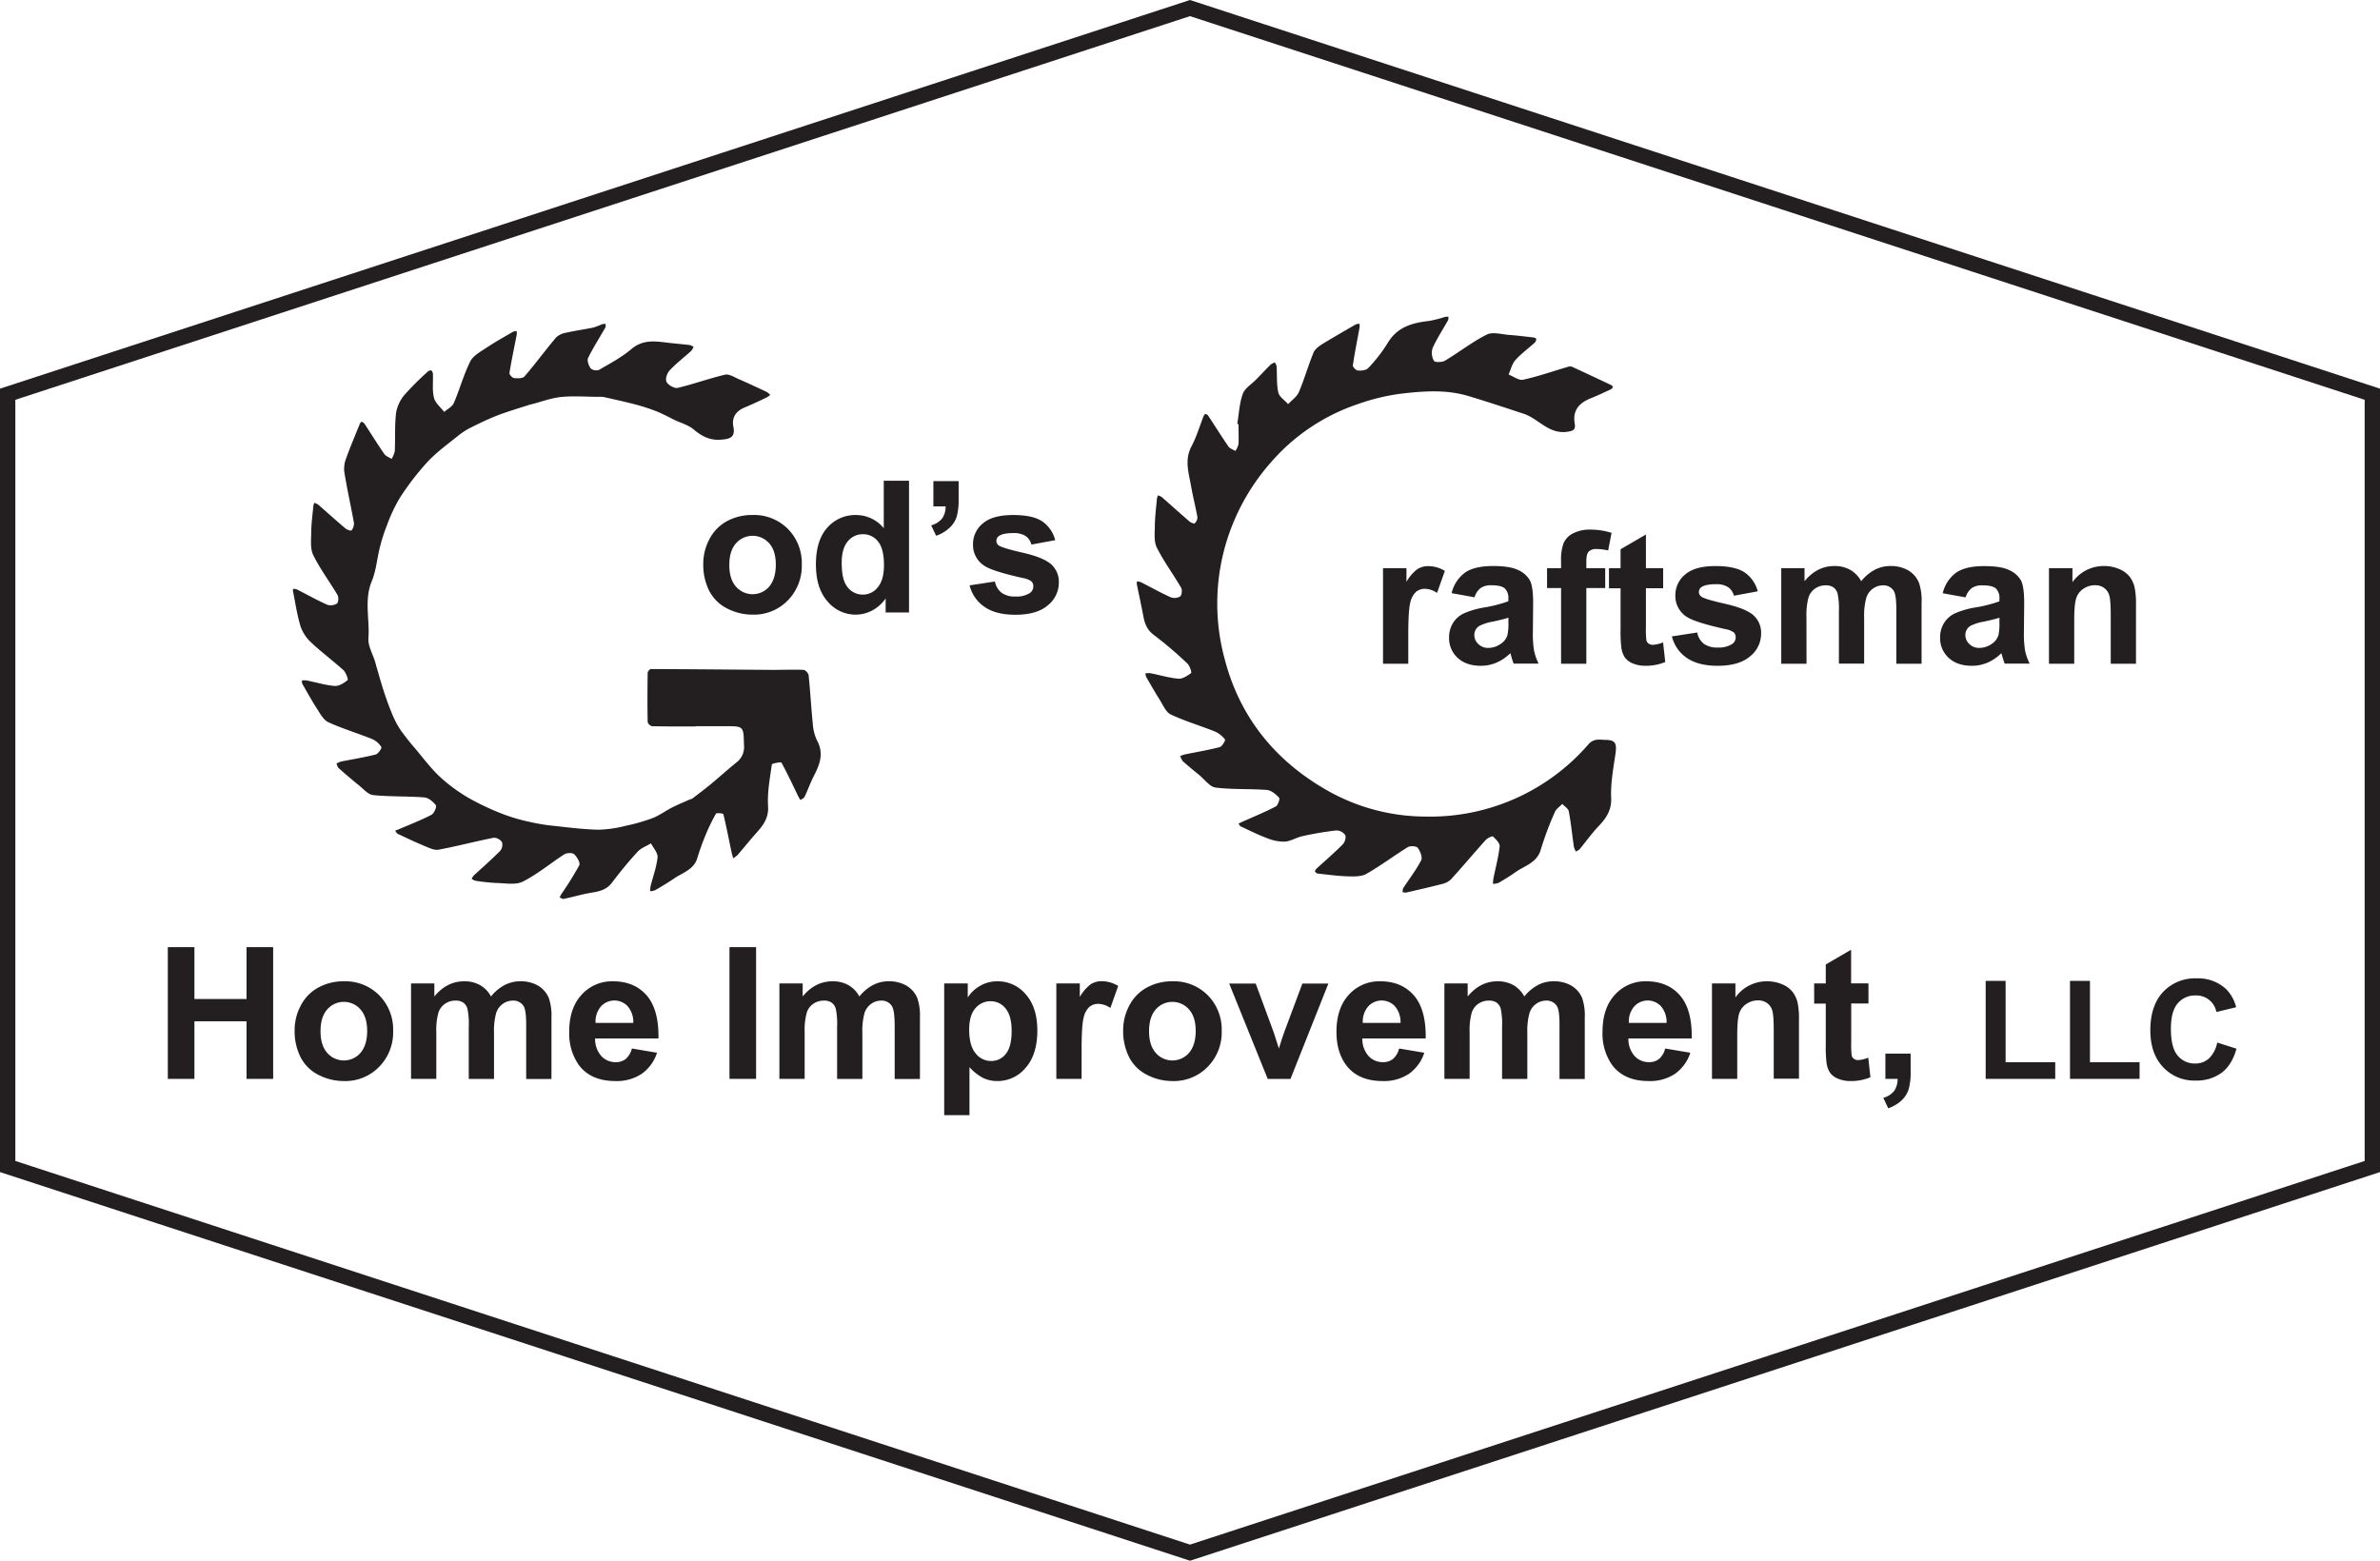<svg xmlns="http://www.w3.org/2000/svg" viewBox="0 0 864 566.69"><defs><style>.cls-1{fill:#231f20;}</style></defs><title>Asset 1</title><g id="Layer_2" data-name="Layer 2"><g id="Layer_1-2" data-name="Layer 1"><path class="cls-1" d="M283.68,276.9c2.21,4,4.11,8.13,6.1,12.23.23.47.53.91.79,1.36.53-.39,1.29-.67,1.53-1.2,1.19-2.5,2.1-5.14,3.37-7.59,2.12-4.13,3.69-8.13,1.17-12.76a16.51,16.51,0,0,1-1.57-6.09c-.6-5.86-.91-11.75-1.51-17.62-.07-.74-1.13-1.94-1.77-2-3.7-.17-7.4,0-11.1,0-14.81-.1-29.61-.26-44.41-.31-.41,0-1.16.93-1.16,1.43-.09,5.94-.11,11.88,0,17.82a2.24,2.24,0,0,0,1.6,1.51c5.31.12,10.62.07,15.92.07v-.08c3.53,0,7.06,0,10.58,0,6.85,0,6.69,0,6.86,6.83a7,7,0,0,1-2.67,6.29c-3.18,2.56-6.2,5.31-9.34,7.91-2.22,1.83-4.53,3.56-6.82,5.31-.16.13-.43.1-.62.18-2.26,1-4.56,1.95-6.77,3.07s-4.49,2.83-6.92,3.77a65.83,65.83,0,0,1-9.66,2.78,44.41,44.41,0,0,1-10,1.45c-5.55-.12-11.08-.85-16.6-1.44a67.22,67.22,0,0,1-8.11-1.34,65.83,65.83,0,0,1-9.51-2.71,94.68,94.68,0,0,1-12.63-5.87,59.67,59.67,0,0,1-10.63-7.75c-3.38-3.15-6.18-6.92-9.16-10.47a80.07,80.07,0,0,1-5.49-7,35.71,35.71,0,0,1-3.1-6.18c-1.1-2.68-2.05-5.42-2.94-8.17-.95-3-1.76-5.94-2.63-8.92-.08-.28-.12-.57-.21-.85-.9-3-2.73-6-2.52-8.86.51-6.88-1.62-13.84,1.22-20.68,1.6-3.84,1.89-8.22,2.94-12.31a61.84,61.84,0,0,1,2.59-8.05,56.82,56.82,0,0,1,4.66-9.91,98.6,98.6,0,0,1,10-13c3.25-3.51,7.22-6.36,11-9.41a25.09,25.09,0,0,1,4.57-3c3.22-1.61,6.47-3.2,9.82-4.49,3.81-1.47,7.74-2.6,11.63-3.87.24-.08.5-.12.74-.18,3.57-.92,7.09-2.27,10.71-2.65,4.41-.45,8.9-.09,13.36-.07a11.71,11.71,0,0,1,2.3.1c3.9.88,7.81,1.74,11.68,2.76a66.12,66.12,0,0,1,7.37,2.42c2.19.87,4.27,2,6.4,3.06,2.39,1.14,5.13,1.87,7.09,3.52,2.95,2.49,5.93,4,9.83,3.71,2.95-.25,5.41-.59,4.58-4.71-.68-3.31.91-5.68,4.1-7,2.71-1.11,5.34-2.39,8-3.63a7.51,7.51,0,0,0,1.27-.93,6.17,6.17,0,0,0-1.28-1.08c-3.39-1.59-6.77-3.18-10.2-4.67-1.6-.69-3.47-1.92-4.91-1.59-5.79,1.37-11.42,3.42-17.21,4.8-1.17.27-3.4-1-4-2.12s.16-3.24,1.07-4.22c2.42-2.58,5.26-4.76,7.9-7.14a5.3,5.3,0,0,0,.79-1.45,5.18,5.18,0,0,0-1.41-.63c-2.93-.35-5.89-.58-8.82-.95-4.37-.54-8.45-.86-12.3,2.39-3.54,3-7.73,5.23-11.76,7.57a3.15,3.15,0,0,1-3-.48c-.75-1-1.43-2.87-1-3.81,1.86-3.8,4.18-7.38,6.28-11.08.2-.34.07-.88.09-1.32a5.48,5.48,0,0,0-1.29.13,27.63,27.63,0,0,1-3.16,1.2c-3.27.68-6.58,1.13-9.83,1.86a7,7,0,0,0-3.69,1.73c-3.91,4.65-7.52,9.56-11.48,14.17-.65.76-2.55.72-3.82.57-.63-.07-1.72-1.3-1.63-1.85.75-4.66,1.74-9.28,2.63-13.92a6.51,6.51,0,0,0,0-1.25,3.91,3.91,0,0,0-1.31.2c-3.19,1.87-6.44,3.66-9.52,5.72-2.17,1.45-4.89,2.88-6,5-2.43,4.84-3.84,10.17-6,15.17-.57,1.34-2.3,2.18-3.5,3.24-1.29-1.7-3.24-3.24-3.71-5.15-.68-2.74-.26-5.74-.38-8.64,0-.47-.35-1.22-.68-1.3a1.91,1.91,0,0,0-1.39.63,105,105,0,0,0-8.23,8.25,13.53,13.53,0,0,0-3.07,6.51c-.55,4.58-.26,9.25-.47,13.89a9.78,9.78,0,0,1-1.16,2.87c-.9-.59-2.09-1-2.66-1.81-2.47-3.56-4.75-7.26-7.13-10.89a2.22,2.22,0,0,0-1-.78c-.13-.06-.57.32-.67.57-1.7,4.18-3.46,8.33-5,12.57a10.63,10.63,0,0,0-.72,5c1,6.23,2.41,12.4,3.52,18.62a4.22,4.22,0,0,1-.89,2.68c-.13.19-1.59-.19-2.14-.66-3.36-2.84-6.62-5.8-9.94-8.69a5.73,5.73,0,0,0-1.41-.67,4.89,4.89,0,0,0-.36,1.08c-.29,3.15-.73,6.3-.78,9.46,0,2.84-.43,6.07.74,8.44,2.48,5.06,5.94,9.63,8.82,14.52.45.77.33,2.68-.22,3.06a4.19,4.19,0,0,1-3.54.44c-3.71-1.66-7.27-3.66-10.91-5.51a3.83,3.83,0,0,0-1.36-.26,1,1,0,0,0-.19.64c.88,4.34,1.51,8.76,2.79,13a14.29,14.29,0,0,0,3.87,5.86c3.73,3.52,7.88,6.59,11.67,10,.93.86,1.84,3.41,1.54,3.65-1.32,1.06-3.15,2.24-4.69,2.11-3.43-.27-6.78-1.33-10.18-2a7.57,7.57,0,0,0-1.71,0,3.2,3.2,0,0,0,.14,1.22c1.72,3,3.39,6.06,5.29,9,1.18,1.82,2.38,4.13,4.16,4.95,5.16,2.36,10.65,4,15.93,6.12a7.61,7.61,0,0,1,3.32,2.91c.22.37-1.15,2.46-2.06,2.69-4.17,1.06-8.45,1.73-12.68,2.58a7.4,7.4,0,0,0-1.57.73c.28.56.41,1.29.84,1.67,2.38,2.11,4.8,4.19,7.28,6.18,1.66,1.34,3.37,3.4,5.22,3.58,6.14.62,12.37.36,18.53.84,1.52.12,3.23,1.55,4.23,2.86.38.49-.66,3-1.61,3.45-3.82,2-7.85,3.53-11.81,5.24-.45.19-.92.34-1.38.51.32.41.56,1,1,1.19,3.24,1.53,6.48,3.07,9.8,4.44,1.59.66,3.44,1.58,5,1.29,6.69-1.26,13.29-3,20-4.34a3.67,3.67,0,0,1,3,1.62,3.47,3.47,0,0,1-.68,3.17c-3.07,3.09-6.38,6-9.58,8.93a5.44,5.44,0,0,0-.76,1.2,4.9,4.9,0,0,0,1.38.71,74.08,74.08,0,0,0,7.71.81c3.21.06,6.93.79,9.53-.53,5.31-2.69,10-6.64,15-9.87.9-.57,2.9-.66,3.57-.06,1.05.95,2.32,3.13,1.89,4a120.88,120.88,0,0,1-6.42,10.35c-.28.43-.5.88-.75,1.32.51.21,1.07.66,1.52.57,3.44-.73,6.83-1.75,10.3-2.3,2.89-.47,5.37-1.14,7.27-3.67,2.92-3.88,6-7.64,9.3-11.21,1.23-1.34,3.19-2,4.81-3,.85,1.7,2.54,3.49,2.38,5.09-.36,3.55-1.67,7-2.54,10.49a9.9,9.9,0,0,0-.13,1.81,5.9,5.9,0,0,0,1.83-.39c2.33-1.37,4.66-2.73,6.87-4.26,3.09-2.13,7.14-3.14,8.41-7.42.85-2.83,1.87-5.62,3-8.36a67.44,67.44,0,0,1,3.77-7.74c.21-.36,2.61-.1,2.68.19,1.13,4.61,2,9.27,3,13.91.15.71.38,1.41.58,2.11a10.8,10.8,0,0,0,1.68-1.31c2.21-2.55,4.3-5.19,6.54-7.7,2.54-2.84,4.7-5.46,4.43-9.91-.31-5,.66-10.14,1.38-15.17C280.24,277.22,283.5,276.57,283.68,276.9Z"/><path class="cls-1" d="M432.38,176.46c.67,3.81,1.65,7.56,2.32,11.37a3,3,0,0,1-1,2.18c-.22.22-1.39-.24-1.89-.67-3.36-2.9-6.65-5.88-10-8.8a5.6,5.6,0,0,0-1.41-.69A4.66,4.66,0,0,0,420,181c-.29,3.23-.7,6.46-.76,9.69,0,2.72-.42,5.83.7,8.1,2.53,5.08,6,9.7,8.84,14.62.46.78.25,2.72-.36,3.16a4.06,4.06,0,0,1-3.48.27c-3.64-1.65-7.13-3.61-10.7-5.42a6.19,6.19,0,0,0-1.44-.35,3,3,0,0,0-.13.91c.79,3.91,1.66,7.81,2.39,11.73.51,2.78,1.38,5.07,3.92,6.92a141.71,141.71,0,0,1,12.05,10.27c.87.8,1.67,3.24,1.38,3.47-1.33,1-3.12,2.19-4.63,2.06-3.43-.3-6.79-1.35-10.19-2a7,7,0,0,0-1.77.06,4.77,4.77,0,0,0,.29,1.33c1.61,2.78,3.2,5.58,4.92,8.29,1.2,1.89,2.21,4.47,4,5.31,5.15,2.43,10.69,4.05,16,6.18a9.56,9.56,0,0,1,3.69,2.9c.22.27-1.05,2.54-1.93,2.77-4.17,1.09-8.45,1.79-12.68,2.66a12.57,12.57,0,0,0-1.66.58,6.26,6.26,0,0,0,1,1.93c1.95,1.75,4,3.4,6,5.06s3.75,4.2,5.86,4.46c6.14.76,12.42.39,18.62.87,1.57.12,3.23,1.57,4.42,2.82.36.38-.41,2.75-1.2,3.16-4,2.09-8.27,3.83-12.43,5.7-.37.16-.74.35-1.11.53.26.33.44.83.77,1,3.18,1.48,6.33,3.07,9.61,4.29a16,16,0,0,0,6.48,1.25c2.19-.15,4.25-1.57,6.45-2a119.4,119.4,0,0,1,12.15-2.05,4,4,0,0,1,3.26,1.65c.42.75-.09,2.6-.82,3.33-3,3.07-6.34,5.89-9.52,8.83-.31.29-.69.83-.6,1.11a1.45,1.45,0,0,0,1.07.74c3.61.39,7.22.89,10.84,1,2.26.06,4.92.14,6.76-.91,5.17-2.94,9.95-6.57,15-9.69.89-.54,3.12-.41,3.62.25.9,1.2,1.79,3.46,1.24,4.53-1.84,3.55-4.34,6.76-6.53,10.13a3.62,3.62,0,0,0-.21,1.43,4.14,4.14,0,0,0,1.33.14c4.34-1,8.69-2,13-3.1a7,7,0,0,0,3.28-1.73c4.25-4.68,8.32-9.54,12.55-14.24.64-.71,2.37-1.52,2.65-1.27,1.07,1,2.55,2.47,2.42,3.61-.43,3.92-1.49,7.76-2.27,11.64a15.7,15.7,0,0,0-.15,1.95,6.49,6.49,0,0,0,2.11-.41c2-1.17,4-2.38,5.91-3.74,3.4-2.46,8-3.43,9.36-8.39a118.74,118.74,0,0,1,5.06-13.5c.49-1.18,1.79-2,2.72-3,.82.89,2.17,1.68,2.36,2.69.8,4.26,1.23,8.58,1.85,12.87a6.94,6.94,0,0,0,.72,1.7,4.53,4.53,0,0,0,1.33-.76c2.31-2.78,4.41-5.78,6.9-8.39,2.84-3,4.78-5.82,4.58-10.4-.22-5.18.77-10.45,1.53-15.63.64-4.33,0-5.39-4.22-5.33a12.15,12.15,0,0,0-2.55-.05,5.17,5.17,0,0,0-2.66,1.26,76,76,0,0,1-59.51,26.64A72.62,72.62,0,0,1,481.82,287c-18.95-10.79-31.85-26.66-37.31-48a76.89,76.89,0,0,1,2.3-46.91,78.15,78.15,0,0,1,14.29-23.9,72.28,72.28,0,0,1,31.82-21.46A76,76,0,0,1,508.16,143c8.33-1,16.78-1.68,25,.83,6.69,2,13.33,4.21,20,6.41,5.37,1.78,9,7.43,15.67,6.55,2.21-.3,3.23-.7,2.84-2.94-.83-4.76,1.5-7.49,5.67-9.17,2.5-1,4.94-2.17,7.39-3.3a1.68,1.68,0,0,0,.77-.85c0-.14-.31-.57-.56-.69-4.75-2.25-9.5-4.49-14.28-6.68a2.54,2.54,0,0,0-1.58.07c-5.37,1.58-10.68,3.44-16.14,4.64-1.54.35-3.51-1.2-5.28-1.88.79-1.77,1.23-3.87,2.47-5.25,2.11-2.36,4.73-4.25,7.09-6.39a1.87,1.87,0,0,0,.45-1.34c0-.19-.68-.45-1.08-.49-2.9-.34-5.8-.7-8.71-.91-2.74-.2-6-1.21-8.14-.13-5.31,2.66-10.05,6.42-15.18,9.48-1.06.63-3.64.67-4,.06a5.75,5.75,0,0,1-.49-4.64c1.59-3.52,3.75-6.78,5.64-10.17a3.22,3.22,0,0,0,.11-1.22,6.46,6.46,0,0,0-1.25.08,45.42,45.42,0,0,1-5.76,1.46c-6.15.69-11.64,2.19-15.1,8.11a55.44,55.44,0,0,1-7,9c-.72.8-2.46,1-3.7.9-.7,0-2-1.32-1.89-1.88.67-4.61,1.61-9.18,2.44-13.77a7.32,7.32,0,0,0,0-1.32,3.86,3.86,0,0,0-1.35.21c-4,2.31-8,4.6-11.94,7-1.32.83-2.86,1.89-3.41,3.21-1.95,4.71-3.33,9.66-5.32,14.35-.73,1.71-2.57,2.94-3.9,4.39-1.25-1.4-3.22-2.63-3.58-4.23-.68-3.06-.42-6.32-.62-9.5a4.49,4.49,0,0,0-.64-1.4,5.48,5.48,0,0,0-1.49.75c-1.78,1.77-3.5,3.61-5.26,5.41s-4.14,3.19-4.89,5.26c-1.24,3.42-1.38,7.25-2,10.9l.45.08c0,2.41.11,4.83,0,7.23a7.86,7.86,0,0,1-1.12,2.51c-.86-.52-2-.84-2.51-1.59-2.55-3.7-4.93-7.51-7.4-11.25a1.52,1.52,0,0,0-1-.57c-.17,0-.48.4-.6.68-1.46,3.67-2.58,7.51-4.41,11C429.9,167,431.56,171.7,432.38,176.46Z"/><path class="cls-1" d="M263.94,189.21a15.44,15.44,0,0,0-6.38,6.52,18.77,18.77,0,0,0-2.25,8.85,21.06,21.06,0,0,0,2.25,10.13,14.77,14.77,0,0,0,6.58,6.31,20,20,0,0,0,9.08,2.15A17.14,17.14,0,0,0,286,218a17.86,17.86,0,0,0,5.07-13,17.66,17.66,0,0,0-5-12.91,17.32,17.32,0,0,0-12.89-5.1A19,19,0,0,0,263.94,189.21Zm15.27,8q2.43,2.75,2.43,7.83t-2.43,8a8,8,0,0,1-12,0c-1.64-1.83-2.45-4.46-2.45-7.9s.81-6.06,2.45-7.89a8,8,0,0,1,12,0Z"/><path class="cls-1" d="M310.68,223.17a12.85,12.85,0,0,0,5.83-1.45,13.86,13.86,0,0,0,5-4.42v5.09H330V174.56h-9.17v17.22A13,13,0,0,0,310.81,187a13.48,13.48,0,0,0-10.47,4.58q-4.14,4.59-4.14,13.39,0,8.63,4.25,13.43A13.2,13.2,0,0,0,310.68,223.17Zm-2.92-26.61a6.92,6.92,0,0,1,5.47-2.59,6.81,6.81,0,0,1,5.51,2.63c1.44,1.75,2.16,4.61,2.16,8.6q0,5.34-2.22,8a6.77,6.77,0,0,1-5.39,2.69,6.94,6.94,0,0,1-6.2-3.59q-1.53-2.47-1.53-8C305.56,200.88,306.29,198.29,307.76,196.56Z"/><path class="cls-1" d="M347.33,187.53a23.2,23.2,0,0,0,.68-6.28v-6.56h-9.17v9.17h4.44a7.55,7.55,0,0,1-1.24,4.37,7.75,7.75,0,0,1-4,2.51l1.8,3.79a13.35,13.35,0,0,0,4.84-2.88A9.31,9.31,0,0,0,347.33,187.53Z"/><path class="cls-1" d="M381.42,204.74q-2.9-2.42-10.22-4.08c-4.89-1.11-7.74-2-8.57-2.58a2,2,0,0,1-.91-1.66,2.16,2.16,0,0,1,1-1.86c1-.68,2.77-1,5.19-1a7.76,7.76,0,0,1,4.42,1.07,5.39,5.39,0,0,1,2.1,3.1l8.65-1.6a11.89,11.89,0,0,0-4.76-6.85Q374.9,187,367.79,187q-7.49,0-11,3.06a9.63,9.63,0,0,0-3.56,7.57,8.93,8.93,0,0,0,4.11,7.8q3,2,14.07,4.47a7.2,7.2,0,0,1,3.06,1.21,2.39,2.39,0,0,1,.65,1.73,2.93,2.93,0,0,1-1.2,2.45,9.08,9.08,0,0,1-5.35,1.3,8,8,0,0,1-5-1.39,6.71,6.71,0,0,1-2.38-4.06l-9.2,1.4a13.22,13.22,0,0,0,5.4,7.8q4.13,2.88,11.21,2.87,7.8,0,11.78-3.42a10.5,10.5,0,0,0,4-8.19A8.46,8.46,0,0,0,381.42,204.74Z"/><path class="cls-1" d="M502.07,206.3V241h9.17v-10.7q0-8.83.76-11.62a7.29,7.29,0,0,1,2.11-3.83,5.07,5.07,0,0,1,3.26-1.06,8.06,8.06,0,0,1,4.31,1.5l2.84-8a11.59,11.59,0,0,0-6-1.73,7.2,7.2,0,0,0-4,1.11,14.73,14.73,0,0,0-3.94,4.6V206.3Z"/><path class="cls-1" d="M538.68,220.59a30.38,30.38,0,0,0-7.29,2.14,9.23,9.23,0,0,0-3.94,3.52,9.92,9.92,0,0,0-1.4,5.24,9.65,9.65,0,0,0,3.08,7.34q3.09,2.91,8.44,2.91a14.25,14.25,0,0,0,5.71-1.15,16.48,16.48,0,0,0,5-3.42q.11.26.33,1.08c.35,1.19.64,2.09.88,2.7h9.07a20.09,20.09,0,0,1-1.65-4.65,37.4,37.4,0,0,1-.44-6.73l.1-10.71q0-6-1.22-8.2a9.17,9.17,0,0,0-4.23-3.69q-3-1.46-9.13-1.45-6.76,0-10.18,2.41a12.91,12.91,0,0,0-4.83,7.44l8.32,1.5a6.58,6.58,0,0,1,2.22-3.37,6.47,6.47,0,0,1,3.81-1q3.63,0,4.93,1.13a4.75,4.75,0,0,1,1.31,3.77v.91A49.54,49.54,0,0,1,538.68,220.59Zm8.91,5.55a18,18,0,0,1-.36,4.47,5.71,5.71,0,0,1-2.19,3,7.94,7.94,0,0,1-4.73,1.64,5,5,0,0,1-3.65-1.41,4.48,4.48,0,0,1-1.44-3.33,3.84,3.84,0,0,1,1.79-3.23,16.92,16.92,0,0,1,5-1.59q3.81-.83,5.58-1.41Z"/><path class="cls-1" d="M576.74,200.28a3.77,3.77,0,0,1,2.86-.93,18.48,18.48,0,0,1,4.2.52l1.24-6.39a25.26,25.26,0,0,0-7.66-1.18,13.09,13.09,0,0,0-6.32,1.36,7.33,7.33,0,0,0-3.42,3.51,17.3,17.3,0,0,0-.93,6.52v2.61h-5.09v7.21h5.09V241h9.17V213.51h6.85V206.3h-6.85v-2.45C575.88,202.09,576.16,200.9,576.74,200.28Z"/><path class="cls-1" d="M584.1,213.61h4.21v15.11a45.56,45.56,0,0,0,.29,6.46,8.49,8.49,0,0,0,1.29,3.57,6.56,6.56,0,0,0,2.92,2.16,11.6,11.6,0,0,0,4.47.83,18.34,18.34,0,0,0,7.25-1.37l-.79-7.12a11.78,11.78,0,0,1-3.69.88,2.65,2.65,0,0,1-1.55-.45,2,2,0,0,1-.81-1.16,34.67,34.67,0,0,1-.18-4.94v-14h6.26V206.3h-6.26V194.07l-9.2,5.35v6.88H584.1Z"/><path class="cls-1" d="M628.87,233.81a9.08,9.08,0,0,1-5.35,1.3,8.09,8.09,0,0,1-5-1.38,6.73,6.73,0,0,1-2.38-4.07l-9.2,1.41a13.28,13.28,0,0,0,5.4,7.8q4.13,2.87,11.21,2.87,7.79,0,11.77-3.43a10.45,10.45,0,0,0,4-8.19,8.47,8.47,0,0,0-2.88-6.82q-2.89-2.42-10.23-4.08t-8.56-2.58a2,2,0,0,1-.91-1.66,2.16,2.16,0,0,1,1-1.86q1.56-1,5.19-1a7.68,7.68,0,0,1,4.42,1.08,5.33,5.33,0,0,1,2.1,3.1l8.65-1.6a11.88,11.88,0,0,0-4.76-6.86q-3.47-2.31-10.58-2.31-7.47,0-11,3.06a9.63,9.63,0,0,0-3.56,7.58,8.92,8.92,0,0,0,4.11,7.79q3,2,14.06,4.47a7.4,7.4,0,0,1,3.07,1.21,2.4,2.4,0,0,1,.65,1.73A2.93,2.93,0,0,1,628.87,233.81Z"/><path class="cls-1" d="M655.79,224.12a24.55,24.55,0,0,1,.73-7.15,6.27,6.27,0,0,1,2.43-3.29,6.64,6.64,0,0,1,3.82-1.15,4.81,4.81,0,0,1,2.79.72,4.23,4.23,0,0,1,1.52,2.19,26.62,26.62,0,0,1,.49,6.52v19h9.16V224.31a24.34,24.34,0,0,1,.76-7.16,6.5,6.5,0,0,1,2.44-3.44,6.21,6.21,0,0,1,3.62-1.18,4.36,4.36,0,0,1,3.92,2q.94,1.5.95,6.66V241h9.16V218.8a19.79,19.79,0,0,0-.94-7.18,9.49,9.49,0,0,0-3.95-4.55,12.59,12.59,0,0,0-6.46-1.55,12.06,12.06,0,0,0-5.65,1.37,15.9,15.9,0,0,0-4.92,4.14,10.49,10.49,0,0,0-4-4.14,11.54,11.54,0,0,0-5.77-1.37q-6.27,0-10.8,5.51V206.3h-8.45V241h9.17Z"/><path class="cls-1" d="M716.93,220.59a30.67,30.67,0,0,0-7.29,2.14,9.26,9.26,0,0,0-3.93,3.52,9.83,9.83,0,0,0-1.4,5.24,9.62,9.62,0,0,0,3.08,7.34q3.09,2.91,8.44,2.91a14.28,14.28,0,0,0,5.71-1.15,16.6,16.6,0,0,0,5-3.42c.07.17.17.53.33,1.08.34,1.19.64,2.09.88,2.7h9.07a19.63,19.63,0,0,1-1.65-4.65,37.4,37.4,0,0,1-.44-6.73l.1-10.71q0-6-1.22-8.2A9.17,9.17,0,0,0,729.4,207q-3-1.46-9.14-1.45-6.75,0-10.18,2.41a13,13,0,0,0-4.83,7.44l8.32,1.5a6.71,6.71,0,0,1,2.22-3.37,6.52,6.52,0,0,1,3.82-1c2.41,0,4.06.38,4.93,1.13a4.75,4.75,0,0,1,1.3,3.77v.91A49.07,49.07,0,0,1,716.93,220.59Zm8.91,5.55a18,18,0,0,1-.36,4.47,5.69,5.69,0,0,1-2.18,3,7.94,7.94,0,0,1-4.73,1.64,5,5,0,0,1-3.66-1.41,4.47,4.47,0,0,1-1.43-3.33,3.82,3.82,0,0,1,1.79-3.23,16.82,16.82,0,0,1,5-1.59q3.82-.83,5.58-1.41Z"/><path class="cls-1" d="M753,225.26c0-3.87.23-6.53.7-8a6.54,6.54,0,0,1,2.6-3.46,7.33,7.33,0,0,1,4.27-1.31,5.45,5.45,0,0,1,3.18.92,5.08,5.08,0,0,1,1.91,2.56q.58,1.65.59,7.26V241h9.17V219.42a28.44,28.44,0,0,0-.51-6.17,10.16,10.16,0,0,0-1.79-3.85,9.32,9.32,0,0,0-3.81-2.79,13.69,13.69,0,0,0-5.54-1.09,13.88,13.88,0,0,0-11.42,5.87V206.3h-8.52V241H753Z"/><polygon class="cls-1" points="89.5 362.73 70.58 362.73 70.58 343.9 60.92 343.9 60.92 391.73 70.58 391.73 70.58 370.82 89.5 370.82 89.5 391.73 99.16 391.73 99.16 343.9 89.5 343.9 89.5 362.73"/><path class="cls-1" d="M124.81,356.3a18.93,18.93,0,0,0-9.22,2.25,15.44,15.44,0,0,0-6.38,6.52,18.77,18.77,0,0,0-2.25,8.85,21.06,21.06,0,0,0,2.25,10.13,14.72,14.72,0,0,0,6.58,6.31,20.05,20.05,0,0,0,9.08,2.16,17.16,17.16,0,0,0,12.78-5.18,17.84,17.84,0,0,0,5.07-13,17.66,17.66,0,0,0-5-12.91A17.32,17.32,0,0,0,124.81,356.3Zm6.05,26a8,8,0,0,1-12.06,0q-2.44-2.74-2.44-7.89t2.44-7.9a8,8,0,0,1,12.06,0q2.43,2.75,2.43,7.83T130.86,382.3Z"/><path class="cls-1" d="M195.29,357.85a12.51,12.51,0,0,0-6.46-1.55,12,12,0,0,0-5.65,1.37,16,16,0,0,0-4.93,4.14,10.46,10.46,0,0,0-4-4.14,11.54,11.54,0,0,0-5.77-1.37q-6.27,0-10.8,5.51v-4.73h-8.46v34.65h9.17V374.9a24.47,24.47,0,0,1,.74-7.15,6.26,6.26,0,0,1,2.43-3.3,6.68,6.68,0,0,1,3.82-1.14,4.81,4.81,0,0,1,2.79.72,4.16,4.16,0,0,1,1.51,2.19,26,26,0,0,1,.49,6.52v19h9.17V375.09a24.77,24.77,0,0,1,.75-7.16,6.51,6.51,0,0,1,2.45-3.44,6.21,6.21,0,0,1,3.62-1.18,4.35,4.35,0,0,1,3.92,2q.94,1.5.94,6.66v19.8h9.17V369.58a19.79,19.79,0,0,0-.94-7.18A9.49,9.49,0,0,0,195.29,357.85Z"/><path class="cls-1" d="M234.74,361.4q-4.47-5.1-12.21-5.1a14.81,14.81,0,0,0-11.38,4.87q-4.52,4.89-4.51,13.5a19.87,19.87,0,0,0,3.43,11.94q4.34,5.91,13.38,5.91a16.38,16.38,0,0,0,9.51-2.63,15,15,0,0,0,5.56-7.65l-9.13-1.54a7.25,7.25,0,0,1-2.22,3.79,5.65,5.65,0,0,1-3.63,1.17,6.94,6.94,0,0,1-5.28-2.26,9.34,9.34,0,0,1-2.22-6.35h23Q239.21,366.51,234.74,361.4Zm-18.54,10a8.44,8.44,0,0,1,1.93-5.94,6.61,6.61,0,0,1,9.72-.12,8.83,8.83,0,0,1,2.06,6.06Z"/><rect class="cls-1" x="264.82" y="343.9" width="9.66" height="47.83"/><path class="cls-1" d="M329,357.85a12.49,12.49,0,0,0-6.46-1.55,12,12,0,0,0-5.64,1.37,15.93,15.93,0,0,0-4.93,4.14,10.46,10.46,0,0,0-4-4.14,11.58,11.58,0,0,0-5.78-1.37q-6.26,0-10.8,5.51v-4.73h-8.45v34.65h9.17V374.9a24.47,24.47,0,0,1,.74-7.15,6.19,6.19,0,0,1,2.42-3.3,6.73,6.73,0,0,1,3.82-1.14,4.76,4.76,0,0,1,2.79.72,4.17,4.17,0,0,1,1.52,2.19,26,26,0,0,1,.49,6.52v19h9.17V375.09a24.77,24.77,0,0,1,.75-7.16,6.46,6.46,0,0,1,2.45-3.44,6.18,6.18,0,0,1,3.62-1.18,4.33,4.33,0,0,1,3.91,2q.95,1.5,1,6.66v19.8h9.17V369.58a19.75,19.75,0,0,0-.95-7.18A9.44,9.44,0,0,0,329,357.85Z"/><path class="cls-1" d="M362.12,356.3a12.37,12.37,0,0,0-6.29,1.63,12.77,12.77,0,0,0-4.51,4.24v-5.09h-8.55v47.83h9.17V387.46a17.56,17.56,0,0,0,4.91,3.91,11.72,11.72,0,0,0,5.21,1.15,13.23,13.23,0,0,0,10.28-4.82q4.23-4.81,4.24-13.49,0-8.44-4.21-13.18A13.2,13.2,0,0,0,362.12,356.3Zm3,26.38a6.63,6.63,0,0,1-5.31,2.56,7.1,7.1,0,0,1-5.65-2.79c-1.54-1.86-2.32-4.74-2.32-8.63q0-5.1,2.22-7.69a7,7,0,0,1,5.58-2.59,6.77,6.77,0,0,1,5.42,2.64c1.46,1.77,2.19,4.46,2.19,8.1Q367.25,380.12,365.12,382.68Z"/><path class="cls-1" d="M395.91,357.41A14.86,14.86,0,0,0,392,362v-4.93h-8.52v34.65h9.17V381q0-8.85.77-11.62a7.25,7.25,0,0,1,2.1-3.83,5.08,5.08,0,0,1,3.27-1.06,8,8,0,0,1,4.3,1.5l2.84-8a11.56,11.56,0,0,0-6-1.73A7.24,7.24,0,0,0,395.91,357.41Z"/><path class="cls-1" d="M425.59,356.3a18.93,18.93,0,0,0-9.22,2.25,15.44,15.44,0,0,0-6.38,6.52,18.77,18.77,0,0,0-2.25,8.85A21.06,21.06,0,0,0,410,384.05a14.72,14.72,0,0,0,6.58,6.31,20.05,20.05,0,0,0,9.08,2.16,17.16,17.16,0,0,0,12.78-5.18,17.84,17.84,0,0,0,5.07-13,17.66,17.66,0,0,0-5-12.91A17.32,17.32,0,0,0,425.59,356.3Zm6.05,26a8,8,0,0,1-12.06,0q-2.44-2.74-2.44-7.89t2.44-7.9a8,8,0,0,1,12.06,0q2.43,2.75,2.43,7.83T431.64,382.3Z"/><path class="cls-1" d="M466.21,374.76c-.35,1-.67,2-1,2.94-.13.48-.44,1.47-.94,3l-1.9-5.91-6.52-17.68h-9.63l14,34.65h8.25l13.77-34.65H472.8Z"/><path class="cls-1" d="M513.26,361.4q-4.47-5.1-12.2-5.1a14.83,14.83,0,0,0-11.39,4.87q-4.5,4.89-4.5,13.5c0,4.8,1.14,8.79,3.43,11.94q4.33,5.91,13.37,5.91a16.39,16.39,0,0,0,9.52-2.63,15,15,0,0,0,5.56-7.65l-9.14-1.54a7.25,7.25,0,0,1-2.22,3.79,5.62,5.62,0,0,1-3.62,1.17,6.92,6.92,0,0,1-5.28-2.26,9.25,9.25,0,0,1-2.22-6.35h23Q517.73,366.51,513.26,361.4Zm-18.53,10a8.44,8.44,0,0,1,1.93-5.94,6.61,6.61,0,0,1,9.72-.12,8.83,8.83,0,0,1,2.05,6.06Z"/><path class="cls-1" d="M570.4,357.85a12.51,12.51,0,0,0-6.46-1.55,12,12,0,0,0-5.65,1.37,15.9,15.9,0,0,0-4.92,4.14,10.55,10.55,0,0,0-4-4.14,11.56,11.56,0,0,0-5.77-1.37q-6.27,0-10.8,5.51v-4.73h-8.45v34.65h9.16V374.9a24.47,24.47,0,0,1,.74-7.15,6.26,6.26,0,0,1,2.43-3.3,6.68,6.68,0,0,1,3.82-1.14,4.81,4.81,0,0,1,2.79.72,4.16,4.16,0,0,1,1.51,2.19,26,26,0,0,1,.49,6.52v19h9.17V375.09a24.77,24.77,0,0,1,.75-7.16,6.51,6.51,0,0,1,2.45-3.44,6.21,6.21,0,0,1,3.62-1.18,4.35,4.35,0,0,1,3.92,2q.95,1.5.94,6.66v19.8h9.17V369.58a19.79,19.79,0,0,0-.94-7.18A9.49,9.49,0,0,0,570.4,357.85Z"/><path class="cls-1" d="M609.85,361.4q-4.47-5.1-12.21-5.1a14.81,14.81,0,0,0-11.38,4.87q-4.51,4.89-4.51,13.5a19.87,19.87,0,0,0,3.43,11.94q4.34,5.91,13.38,5.91a16.35,16.35,0,0,0,9.51-2.63,15,15,0,0,0,5.56-7.65l-9.13-1.54a7.25,7.25,0,0,1-2.22,3.79,5.64,5.64,0,0,1-3.62,1.17,6.93,6.93,0,0,1-5.29-2.26,9.34,9.34,0,0,1-2.22-6.35h23Q614.32,366.51,609.85,361.4Zm-18.54,10a8.44,8.44,0,0,1,1.93-5.94,6.61,6.61,0,0,1,9.72-.12,8.83,8.83,0,0,1,2.06,6.06Z"/><path class="cls-1" d="M630,362.17v-5.09h-8.51v34.65h9.17V376c0-3.87.23-6.53.7-8a6.58,6.58,0,0,1,2.59-3.46,7.37,7.37,0,0,1,4.28-1.31,5.45,5.45,0,0,1,3.18.92,5,5,0,0,1,1.91,2.56q.58,1.65.59,7.26v17.68h9.16V370.2a28.49,28.49,0,0,0-.5-6.17,10.11,10.11,0,0,0-1.8-3.85,9.22,9.22,0,0,0-3.8-2.79,13.69,13.69,0,0,0-5.54-1.09A13.89,13.89,0,0,0,630,362.17Z"/><path class="cls-1" d="M674.58,384.91a2.59,2.59,0,0,1-1.54-.45,2,2,0,0,1-.82-1.16,34.76,34.76,0,0,1-.18-4.95v-14h6.26v-7.31H672V344.84l-9.2,5.35v6.89h-4.21v7.31h4.21V379.5a45.56,45.56,0,0,0,.29,6.46,8.49,8.49,0,0,0,1.29,3.57,6.47,6.47,0,0,0,2.92,2.15,11.41,11.41,0,0,0,4.47.84,18.08,18.08,0,0,0,7.24-1.38l-.78-7.11A11.78,11.78,0,0,1,674.58,384.91Z"/><path class="cls-1" d="M684.44,391.73h4.44a7.6,7.6,0,0,1-1.24,4.37,7.74,7.74,0,0,1-3.95,2.52l1.79,3.78a13.24,13.24,0,0,0,4.85-2.87,9.32,9.32,0,0,0,2.59-4.13,22.65,22.65,0,0,0,.69-6.28v-6.56h-9.17Z"/><polygon class="cls-1" points="728.09 356.15 720.85 356.15 720.85 391.73 746.1 391.73 746.1 385.69 728.09 385.69 728.09 356.15"/><polygon class="cls-1" points="758.71 356.15 751.46 356.15 751.46 391.73 776.72 391.73 776.72 385.69 758.71 385.69 758.71 356.15"/><path class="cls-1" d="M797,392.34a15.33,15.33,0,0,0,9.53-2.85q3.75-2.85,5.37-8.72l-7-2.23a10.64,10.64,0,0,1-3,5.78,7.27,7.27,0,0,1-5,1.83,7.93,7.93,0,0,1-6.36-2.89q-2.44-2.88-2.45-9.69,0-6.4,2.49-9.27a8.14,8.14,0,0,1,6.47-2.86,7.39,7.39,0,0,1,7.56,6l7.17-1.72a14.16,14.16,0,0,0-3.67-6.61,14.93,14.93,0,0,0-10.69-3.88,15.89,15.89,0,0,0-12.17,4.95q-4.62,4.95-4.62,13.91,0,8.47,4.6,13.35A15.41,15.41,0,0,0,797,392.34Z"/><path class="cls-1" d="M432.86.28,432,0,0,141.12V425.57L431.14,566.4l.86.29L864,425.57V141.12ZM858.43,421.53,432,560.83,5.57,421.53V145.16L432,5.86l426.43,139.3Z"/></g></g></svg>